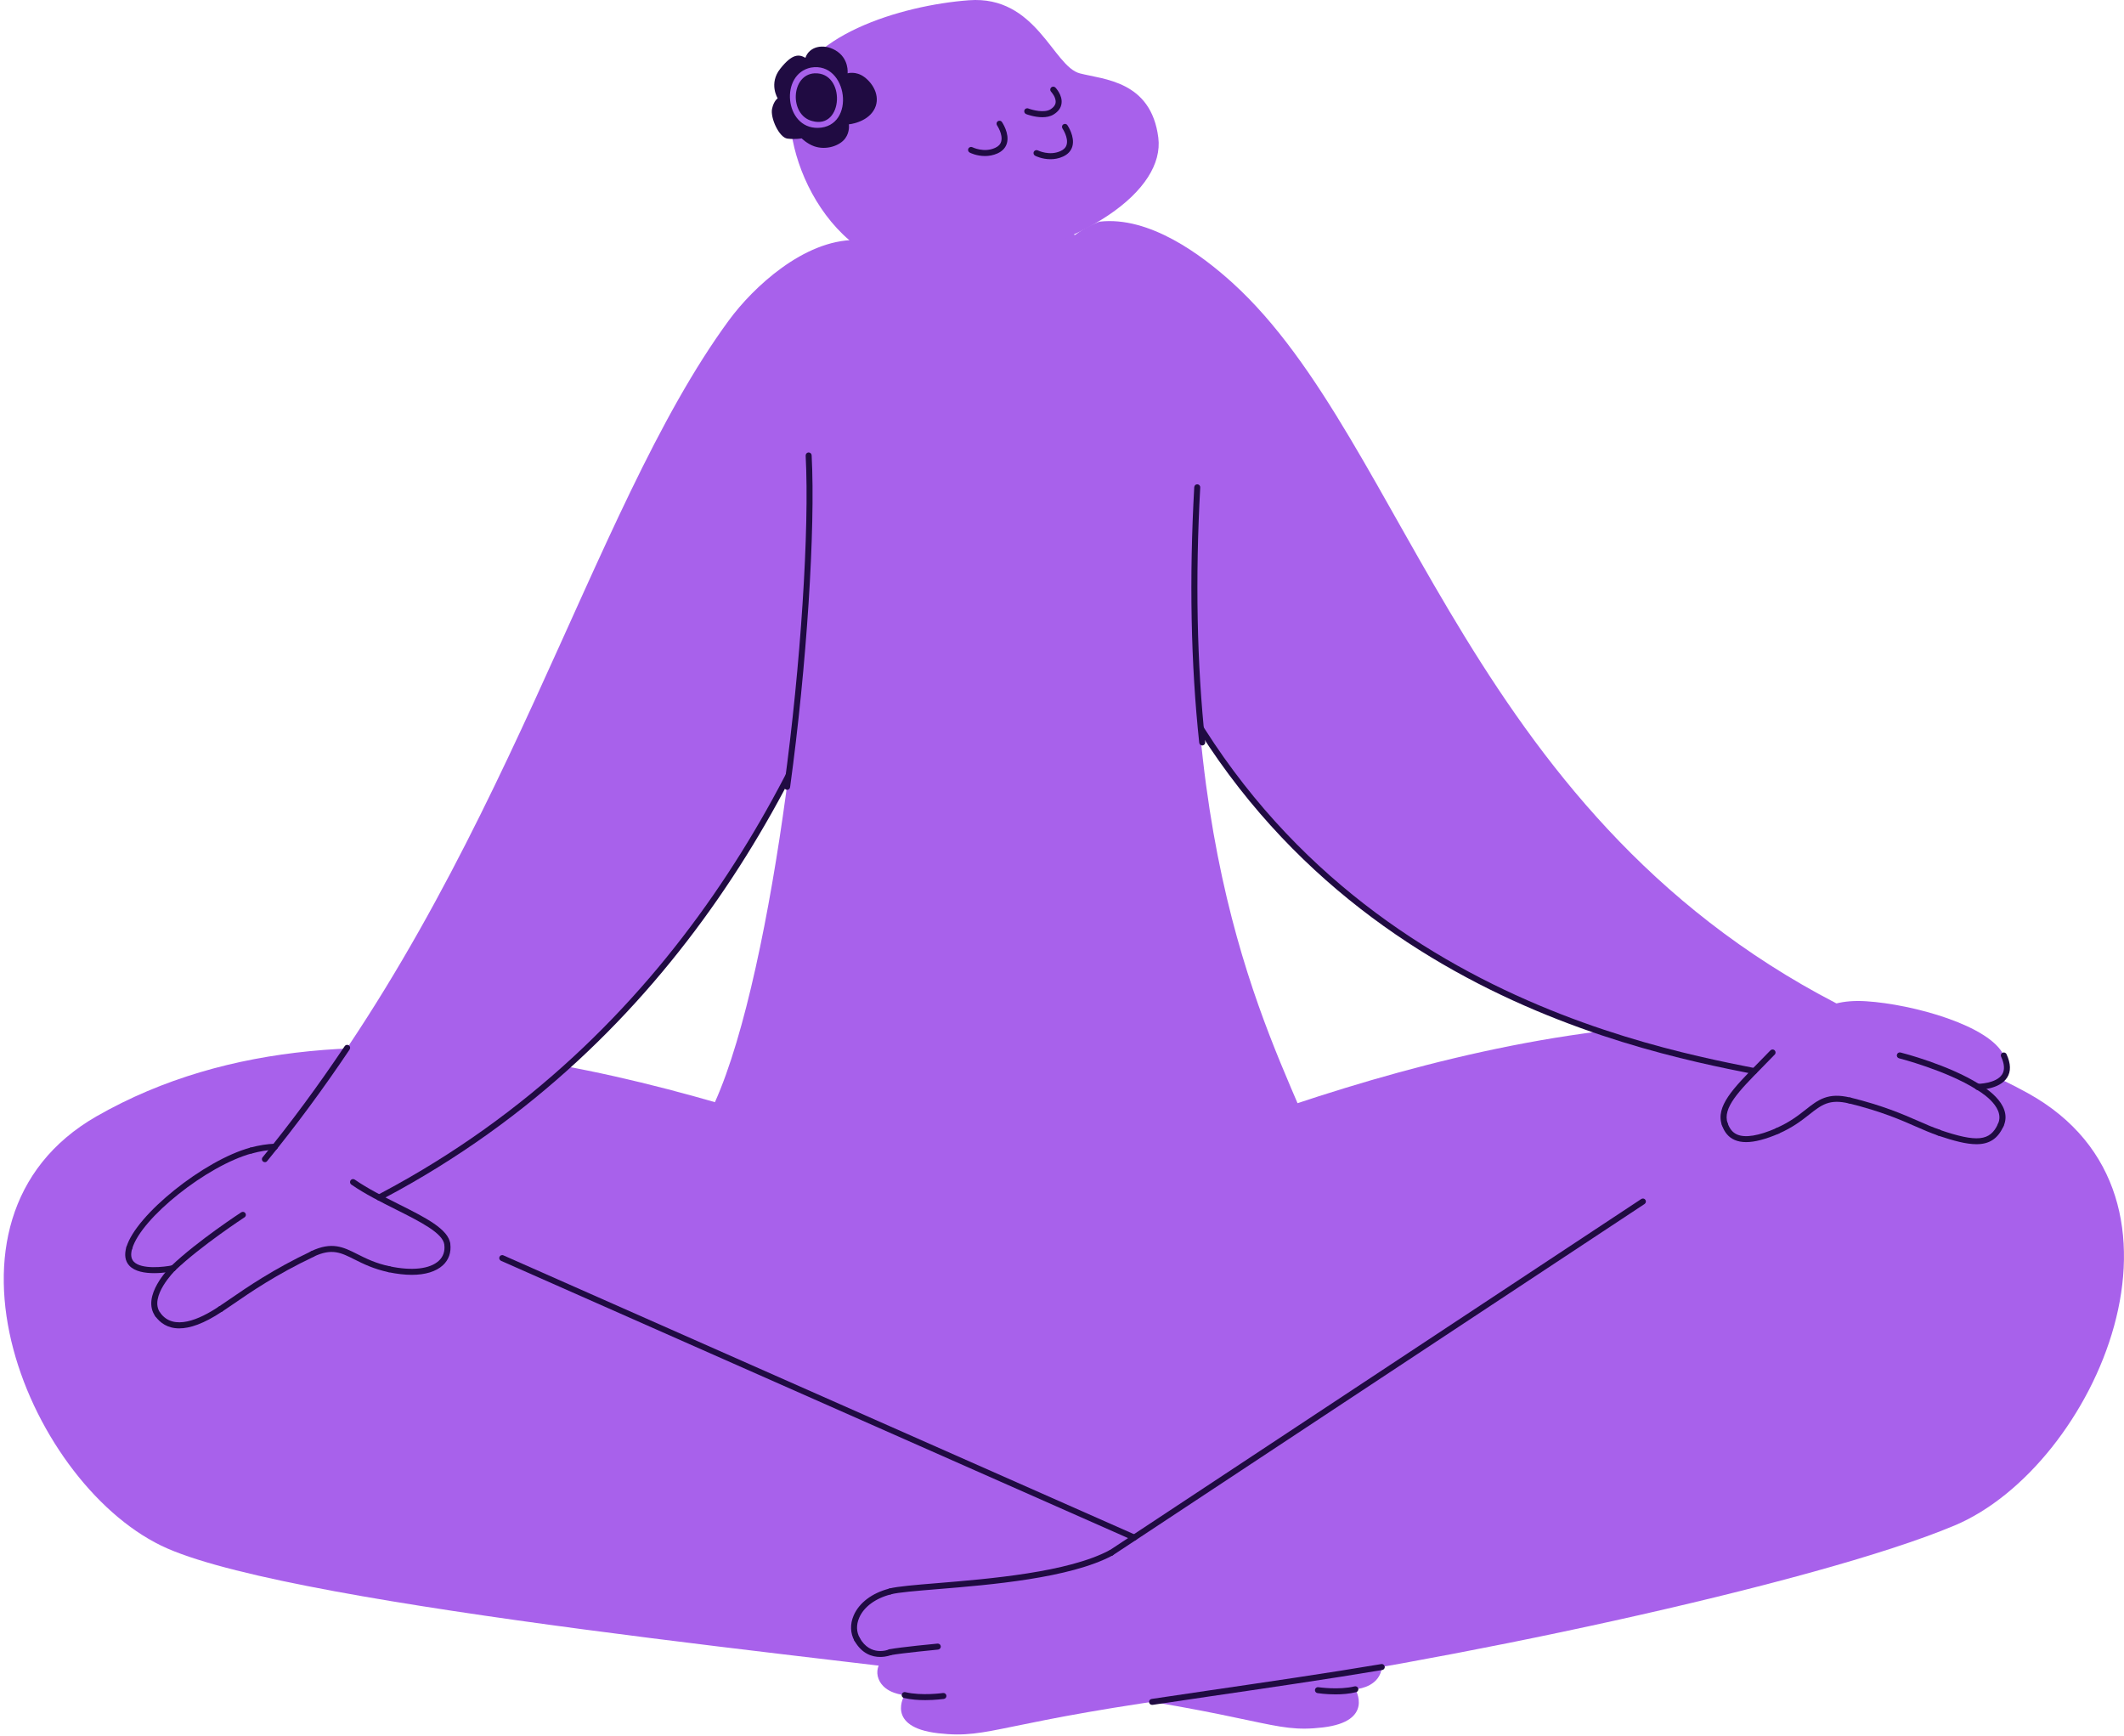 <svg width="563" height="460" viewBox="0 0 563 460" fill="none" xmlns="http://www.w3.org/2000/svg">
<path d="M240.903 308.688C192.173 292.481 95.886 255.592 25.6 295.846C-22.289 323.275 8.362 394.736 44.41 410.402C80.458 426.069 223.649 439.577 279.57 447.149C335.491 454.72 336.92 459.434 350.634 457.815C364.348 456.196 359.253 447.688 359.253 447.688C359.253 447.688 364.396 447.419 365.92 443.434C367.491 439.307 362.983 436.339 362.983 436.339C362.983 436.339 369.031 437.323 370.825 430.974C372.682 424.387 370.523 420.228 362.983 419.418C356.999 418.783 319.094 412.021 306.348 409.99C306.364 410.006 306.888 330.64 240.903 308.688Z" fill="#A861EB"/>
<path d="M362.999 437.15C362.951 437.15 362.904 437.15 362.84 437.134C360.11 436.594 350.793 435.674 350.697 435.658C350.269 435.61 349.935 435.229 349.983 434.785C350.031 434.341 350.396 434.039 350.856 434.071C351.237 434.102 360.332 435.007 363.142 435.563C363.57 435.642 363.856 436.071 363.761 436.499C363.697 436.896 363.364 437.15 362.999 437.15Z" fill="#200B42"/>
<path d="M353.998 449.054C351.395 449.054 349.363 448.737 349.22 448.721C348.791 448.657 348.49 448.245 348.553 447.816C348.617 447.387 349.03 447.086 349.458 447.149C349.506 447.149 354.823 447.959 359.077 446.927C359.506 446.832 359.934 447.086 360.03 447.514C360.125 447.943 359.871 448.372 359.442 448.467C357.649 448.911 355.696 449.054 353.998 449.054Z" fill="#200B42"/>
<path d="M307.126 305.768C362.983 283.879 464.873 249.482 537.556 289.736C587.064 317.165 555.381 388.625 518.095 404.292C480.809 419.959 380.015 441.134 322.189 448.689C264.364 456.245 262.887 460.975 248.697 459.356C234.506 457.737 239.776 449.229 239.776 449.229C239.776 449.229 234.459 448.959 232.887 444.975C231.268 440.848 235.919 437.88 235.919 437.88C235.919 437.88 230.427 440.229 227.157 434.451C224.744 430.181 227.76 423.832 235.919 421.752C243.046 419.927 278.681 419.959 294.475 411.53C275.935 423.61 231.935 335.244 307.126 305.768Z" fill="#A861EB"/>
<path d="M235.95 422.563C235.601 422.563 235.268 422.324 235.188 421.959C235.077 421.531 235.331 421.102 235.76 420.991C237.918 420.436 242.522 420.055 248.347 419.578C262.204 418.436 283.141 416.721 294.141 410.832C294.522 410.626 295.014 410.769 295.22 411.166C295.427 411.547 295.284 412.039 294.887 412.245C283.585 418.277 262.458 420.023 248.474 421.166C242.728 421.642 238.188 422.007 236.156 422.531C236.077 422.547 236.014 422.563 235.95 422.563Z" fill="#200B42"/>
<path d="M227.188 435.262C226.918 435.262 226.648 435.119 226.489 434.865C225.378 432.881 225.283 430.436 226.267 428.166C227.711 424.785 231.156 422.182 235.743 421.008C236.172 420.896 236.6 421.15 236.712 421.579C236.823 422.008 236.569 422.436 236.14 422.547C232.045 423.595 228.965 425.865 227.727 428.785C226.934 430.627 226.997 432.515 227.886 434.071C228.108 434.452 227.965 434.944 227.584 435.15C227.457 435.23 227.315 435.262 227.188 435.262Z" fill="#200B42"/>
<path d="M233.316 439.134C231.236 439.134 228.474 438.356 226.49 434.848C226.268 434.467 226.411 433.975 226.792 433.768C227.173 433.546 227.649 433.689 227.871 434.07C230.728 439.134 235.427 437.229 235.633 437.149C236.03 436.975 236.506 437.165 236.665 437.578C236.839 437.975 236.649 438.451 236.252 438.61C236.236 438.626 234.998 439.134 233.316 439.134Z" fill="#200B42"/>
<path d="M235.951 438.673C235.586 438.673 235.253 438.403 235.173 438.023C235.094 437.594 235.38 437.181 235.808 437.086C238.713 436.531 248.11 435.626 248.507 435.594C248.951 435.562 249.332 435.88 249.364 436.308C249.412 436.753 249.078 437.134 248.65 437.181C248.554 437.197 238.919 438.118 236.094 438.657C236.046 438.673 235.999 438.673 235.951 438.673Z" fill="#200B42"/>
<path d="M245.253 450.578C243.491 450.578 241.475 450.451 239.618 450.006C239.19 449.911 238.92 449.482 239.031 449.054C239.126 448.625 239.555 448.355 239.983 448.466C244.38 449.498 249.888 448.689 249.952 448.689C250.38 448.625 250.793 448.927 250.856 449.355C250.92 449.784 250.618 450.197 250.19 450.26C250.031 450.26 247.936 450.578 245.253 450.578Z" fill="#200B42"/>
<path d="M294.506 412.339C294.252 412.339 293.998 412.212 293.84 411.99C293.601 411.625 293.697 411.133 294.062 410.895L435.047 317.767C435.412 317.529 435.904 317.624 436.142 317.99C436.38 318.355 436.285 318.847 435.92 319.085L294.935 412.212C294.808 412.292 294.665 412.339 294.506 412.339Z" fill="#200B42"/>
<path d="M300.65 408.277C300.539 408.277 300.428 408.261 300.333 408.214L132.808 334.15C132.411 333.975 132.22 333.499 132.395 333.102C132.57 332.705 133.046 332.515 133.443 332.705L300.967 406.769C301.364 406.944 301.555 407.42 301.38 407.817C301.237 408.103 300.952 408.277 300.65 408.277Z" fill="#200B42"/>
<path d="M305.363 451.832C304.982 451.832 304.633 451.546 304.585 451.165C304.521 450.737 304.807 450.324 305.252 450.261C308.871 449.705 314.395 448.896 320.903 447.943C334.157 446.007 352.315 443.356 366.125 441.022C366.554 440.943 366.966 441.245 367.046 441.673C367.125 442.102 366.823 442.515 366.395 442.594C352.569 444.927 334.395 447.578 321.141 449.515C314.633 450.467 309.109 451.276 305.506 451.832C305.458 451.832 305.41 451.832 305.363 451.832Z" fill="#200B42"/>
<path d="M70.221 307.212C133.983 229.132 155.856 135.782 193.205 84.893C199.682 76.068 213.11 63.607 226.682 63.607C249.825 67.544 247.999 96.465 231.777 149.417C194.999 269.307 116.157 308.99 100.49 317.371C100.49 317.371 83.014 327.847 72.586 318.926C68.935 316.085 66.221 312.545 70.221 307.212Z" fill="#A861EB"/>
<path d="M82.79 332.338C91.124 328.386 92.902 334.227 103.171 336.386C113.441 338.545 119.251 335.306 118.568 329.767C117.886 324.227 103.171 319.909 93.584 313.29C83.997 306.671 78.584 301.671 66.568 304.909C54.552 308.148 36.711 322.338 34.282 330.719C31.854 339.1 45.901 336.116 45.901 336.116C45.901 336.116 38.314 343.529 41.854 348.402C45.33 353.211 51.774 351.402 58.473 346.91C63.647 343.465 70.901 337.973 82.79 332.338Z" fill="#A861EB"/>
<path d="M45.901 336.909C45.695 336.909 45.489 336.83 45.33 336.655C45.028 336.338 45.044 335.83 45.362 335.528C52.393 328.83 63.838 321.369 63.949 321.29C64.314 321.052 64.806 321.163 65.044 321.528C65.282 321.893 65.187 322.385 64.806 322.623C64.695 322.703 53.362 330.099 46.441 336.687C46.282 336.83 46.092 336.909 45.901 336.909Z" fill="#200B42"/>
<path d="M100.49 318.164C100.204 318.164 99.934 318.005 99.791 317.751C99.585 317.37 99.728 316.878 100.125 316.672L101.22 316.085C178.839 274.846 214.649 202.56 231.03 149.195C231.157 148.782 231.602 148.544 232.014 148.671C232.427 148.798 232.665 149.242 232.538 149.655C216.078 203.306 180.062 275.989 101.95 317.481L100.855 318.069C100.744 318.132 100.617 318.164 100.49 318.164Z" fill="#200B42"/>
<path d="M58.457 347.719C58.203 347.719 57.95 347.592 57.791 347.37C57.553 347.005 57.648 346.513 58.013 346.275C58.87 345.703 59.775 345.084 60.743 344.418C65.68 341.021 72.457 336.37 82.442 331.64C82.838 331.449 83.315 331.624 83.505 332.021C83.696 332.418 83.521 332.894 83.124 333.084C73.251 337.767 66.537 342.37 61.648 345.735C60.664 346.402 59.759 347.037 58.886 347.608C58.759 347.672 58.616 347.719 58.457 347.719Z" fill="#200B42"/>
<path d="M47.505 352.053C44.41 352.053 42.442 350.577 41.203 348.879C40.95 348.529 41.029 348.021 41.378 347.767C41.727 347.513 42.235 347.593 42.489 347.942C45.997 352.783 52.87 349.704 58.029 346.26C58.394 346.021 58.886 346.117 59.124 346.482C59.362 346.847 59.267 347.339 58.902 347.577C53.981 350.863 50.283 352.053 47.505 352.053Z" fill="#200B42"/>
<path d="M41.839 349.212C41.585 349.212 41.347 349.101 41.188 348.879C37.299 343.498 44.998 335.879 45.331 335.546C45.649 335.244 46.141 335.244 46.458 335.561C46.76 335.879 46.76 336.371 46.442 336.688C46.379 336.752 39.395 343.673 42.474 347.942C42.728 348.292 42.649 348.8 42.299 349.054C42.172 349.149 42.014 349.212 41.839 349.212Z" fill="#200B42"/>
<path d="M40.87 337.418C38.426 337.418 35.743 337.005 34.283 335.433C33.156 334.227 32.902 332.56 33.505 330.481C33.632 330.052 34.061 329.814 34.489 329.941C34.918 330.068 35.156 330.497 35.029 330.925C34.584 332.449 34.727 333.576 35.442 334.354C37.442 336.513 43.537 335.799 45.712 335.338C46.156 335.259 46.569 335.529 46.648 335.957C46.727 336.386 46.458 336.814 46.029 336.894C45.87 336.926 43.521 337.418 40.87 337.418Z" fill="#200B42"/>
<path d="M34.282 331.514C34.203 331.514 34.139 331.498 34.06 331.482C33.632 331.355 33.394 330.926 33.52 330.498C35.997 321.99 54.108 307.45 66.362 304.148C66.79 304.037 67.219 304.275 67.33 304.704C67.441 305.132 67.187 305.561 66.775 305.672C54.901 308.878 37.409 322.799 35.044 330.926C34.933 331.275 34.616 331.514 34.282 331.514Z" fill="#200B42"/>
<path d="M118.57 330.561C118.173 330.561 117.84 330.259 117.776 329.862C117.395 326.799 111.395 323.783 105.03 320.592C100.951 318.545 96.728 316.434 93.125 313.942C92.76 313.688 92.681 313.195 92.919 312.83C93.173 312.465 93.665 312.37 94.03 312.624C97.538 315.053 101.713 317.132 105.744 319.164C112.792 322.703 118.887 325.751 119.363 329.656C119.411 330.084 119.109 330.481 118.665 330.545C118.633 330.561 118.602 330.561 118.57 330.561Z" fill="#200B42"/>
<path d="M109.141 337.864C107.284 337.864 105.22 337.626 102.998 337.165C102.57 337.07 102.3 336.657 102.379 336.229C102.474 335.8 102.887 335.515 103.316 335.61C109.204 336.848 113.919 336.324 116.284 334.165C117.49 333.07 117.982 331.626 117.776 329.864C117.728 329.435 118.03 329.038 118.474 328.975C118.919 328.911 119.3 329.229 119.363 329.673C119.633 331.927 118.951 333.896 117.379 335.34C115.554 337.007 112.712 337.864 109.141 337.864Z" fill="#200B42"/>
<path d="M103.173 337.18C103.125 337.18 103.062 337.181 103.014 337.165C99.03 336.323 96.252 334.927 93.998 333.8C90.363 331.974 87.966 330.752 83.125 333.053C82.728 333.244 82.252 333.069 82.062 332.673C81.871 332.276 82.046 331.8 82.443 331.609C87.982 328.99 90.951 330.482 94.713 332.371C96.982 333.514 99.554 334.815 103.332 335.609C103.76 335.704 104.03 336.117 103.951 336.546C103.871 336.927 103.538 337.18 103.173 337.18Z" fill="#200B42"/>
<path d="M70.22 308.005C70.046 308.005 69.871 307.942 69.712 307.831C69.379 307.561 69.315 307.053 69.601 306.72C77.093 297.561 84.411 287.64 91.363 277.259C91.601 276.894 92.093 276.799 92.458 277.037C92.823 277.275 92.919 277.767 92.681 278.132C85.696 288.545 78.347 298.497 70.823 307.704C70.665 307.91 70.442 308.005 70.22 308.005Z" fill="#200B42"/>
<path d="M66.569 305.704C66.22 305.704 65.903 305.465 65.807 305.116C65.696 304.688 65.95 304.259 66.363 304.148C68.696 303.513 70.823 303.18 72.855 303.116C73.315 303.132 73.665 303.45 73.68 303.878C73.696 304.323 73.347 304.688 72.918 304.704C71.014 304.767 69.014 305.084 66.791 305.688C66.696 305.704 66.633 305.704 66.569 305.704Z" fill="#200B42"/>
<path d="M491.524 268.322C389.301 218.322 373.444 117.401 326.698 74.972C318.587 67.607 304.682 57.194 291.412 58.75C269.507 67.226 271.777 93.655 297.491 148.75C333.602 256.386 429.619 276.846 465 283.862C465 283.862 484.476 288.418 493.238 281.926C500.794 277.894 497.381 271.195 491.524 268.322Z" fill="#A861EB"/>
<path d="M490.301 291.671C481.348 289.465 480.761 295.544 471.142 299.703C461.507 303.862 458.412 301.402 457.189 297.957C455.332 292.687 461.761 287.338 469.84 278.941C477.92 270.544 482.221 264.56 494.65 265.354C507.079 266.147 527.491 271.814 531.142 279.719C534.999 288.037 524.253 288.036 524.253 288.036C524.253 288.036 532.825 292.671 530.333 298.164C527.888 303.576 523.444 303.433 513.92 300.195C508.015 298.179 503.079 294.83 490.301 291.671Z" fill="#A861EB"/>
<path d="M524.254 288.829C524.111 288.829 523.968 288.797 523.825 288.702C515.778 283.654 503.508 280.512 503.381 280.48C502.952 280.369 502.698 279.94 502.809 279.512C502.92 279.083 503.349 278.829 503.778 278.94C504.286 279.067 516.413 282.162 524.667 287.353C525.032 287.591 525.143 288.083 524.921 288.448C524.778 288.686 524.508 288.829 524.254 288.829Z" fill="#200B42"/>
<path d="M465 284.67C464.952 284.67 464.904 284.67 464.841 284.654C432.349 278.209 333.507 258.606 296.729 149.002C296.586 148.59 296.808 148.145 297.221 148.002C297.634 147.859 298.094 148.082 298.221 148.494C334.697 257.209 432.873 276.686 465.127 283.082C465.555 283.162 465.841 283.59 465.746 284.019C465.714 284.4 465.381 284.67 465 284.67Z" fill="#200B42"/>
<path d="M513.921 300.973C513.841 300.973 513.746 300.957 513.667 300.925C511.698 300.258 509.825 299.433 507.825 298.56C503.746 296.766 498.651 294.544 490.127 292.433C489.698 292.322 489.444 291.893 489.539 291.465C489.651 291.036 490.079 290.782 490.492 290.877C499.159 293.02 504.317 295.274 508.46 297.084C510.508 297.989 512.286 298.766 514.19 299.401C514.603 299.544 514.825 299.989 514.682 300.401C514.555 300.766 514.254 300.973 513.921 300.973Z" fill="#200B42"/>
<path d="M523.889 303.242C521.206 303.242 517.841 302.353 513.666 300.941C513.254 300.798 513.031 300.353 513.174 299.941C513.317 299.528 513.762 299.306 514.174 299.448C524.063 302.814 527.523 302.448 529.603 297.845C529.777 297.448 530.254 297.274 530.651 297.448C531.047 297.623 531.222 298.099 531.047 298.496C529.524 301.877 527.222 303.242 523.889 303.242Z" fill="#200B42"/>
<path d="M530.333 298.956C530.222 298.956 530.111 298.94 530 298.892C529.603 298.717 529.429 298.241 529.603 297.844C531.762 293.083 523.952 288.781 523.873 288.749C523.492 288.543 523.349 288.067 523.555 287.67C523.762 287.289 524.238 287.146 524.635 287.352C525.016 287.559 533.825 292.4 531.063 298.495C530.921 298.781 530.635 298.956 530.333 298.956Z" fill="#200B42"/>
<path d="M524.255 288.828C523.81 288.828 523.461 288.479 523.461 288.035C523.461 287.59 523.81 287.241 524.255 287.241C524.302 287.241 529.128 287.209 530.699 284.733C531.429 283.59 531.334 282.003 530.429 280.051C530.239 279.654 530.413 279.178 530.81 279.003C531.207 278.828 531.683 278.987 531.858 279.384C533.017 281.876 533.064 283.971 532.017 285.59C529.985 288.781 524.493 288.828 524.255 288.828Z" fill="#200B42"/>
<path d="M457.175 298.749C456.842 298.749 456.54 298.543 456.429 298.225C454.667 293.241 459.413 288.432 465.969 281.765C467.016 280.701 468.127 279.574 469.27 278.384C469.572 278.066 470.08 278.051 470.397 278.368C470.715 278.67 470.731 279.178 470.413 279.495C469.27 280.685 468.159 281.812 467.112 282.876C460.953 289.13 456.508 293.638 457.937 297.686C458.08 298.098 457.873 298.559 457.445 298.701C457.35 298.733 457.27 298.749 457.175 298.749Z" fill="#200B42"/>
<path d="M462.84 302.687C461.682 302.687 460.666 302.497 459.793 302.116C458.221 301.433 457.11 300.147 456.443 298.227C456.301 297.814 456.507 297.354 456.935 297.211C457.348 297.068 457.809 297.274 457.951 297.703C458.491 299.211 459.285 300.163 460.443 300.671C462.586 301.608 466.094 301.052 470.84 298.989C471.237 298.814 471.713 299.005 471.888 299.401C472.063 299.798 471.872 300.275 471.475 300.449C467.967 301.941 465.126 302.687 462.84 302.687Z" fill="#200B42"/>
<path d="M471.127 300.495C470.826 300.495 470.524 300.321 470.397 300.019C470.222 299.622 470.413 299.146 470.81 298.972C474.349 297.432 476.619 295.654 478.619 294.083C481.921 291.479 484.54 289.432 490.476 290.892C490.905 291.003 491.159 291.432 491.064 291.86C490.953 292.289 490.524 292.543 490.111 292.448C484.921 291.178 482.81 292.829 479.603 295.352C477.635 296.908 475.175 298.829 471.445 300.448C471.349 300.479 471.238 300.495 471.127 300.495Z" fill="#200B42"/>
<path d="M230.729 75.751C222.538 87.1 212.761 107.084 213.618 141.465C214.491 175.862 203.141 270.307 186.395 298.149C169.649 325.99 194.506 371.514 269.618 367.594C344.73 363.657 358.777 330.355 349.047 304.705C339.317 279.054 312.999 235.72 316.761 137.1C318.793 83.878 308.46 71.592 283.634 61.767C258.808 51.941 236.777 67.37 230.729 75.751Z" fill="#A861EB"/>
<path d="M318.65 197.56C318.253 197.56 317.92 197.258 317.872 196.846C315.65 176.02 315.206 153.226 316.555 129.099C316.587 128.655 316.936 128.337 317.396 128.353C317.841 128.385 318.174 128.75 318.142 129.194C316.809 153.242 317.253 175.941 319.46 196.687C319.507 197.115 319.19 197.512 318.761 197.56C318.714 197.56 318.682 197.56 318.65 197.56Z" fill="#200B42"/>
<path d="M208.665 209.324C208.618 209.324 208.586 209.324 208.538 209.324C208.11 209.261 207.792 208.864 207.856 208.435C212.237 176.404 214.586 140.356 213.554 120.752C213.538 120.308 213.872 119.943 214.3 119.911C214.792 119.911 215.11 120.229 215.142 120.657C216.173 140.34 213.824 176.515 209.427 208.626C209.38 209.039 209.046 209.324 208.665 209.324Z" fill="#200B42"/>
<path d="M286.237 19.448C279.126 17.607 274.745 -1.266 256.824 0.067C238.904 1.401 211.872 9.56 209.586 26.369C207.3 43.179 222.348 76.115 252.666 71.369C288.237 65.798 308.761 50.29 307.031 36.496C305.126 21.401 292.523 21.083 286.237 19.448Z" fill="#A861EB"/>
<path d="M261.094 41.353C258.84 41.353 257.126 40.496 257.03 40.432C256.634 40.226 256.491 39.75 256.681 39.369C256.888 38.988 257.364 38.829 257.745 39.02C257.777 39.036 260.824 40.544 263.761 39.194C264.65 38.798 265.173 38.242 265.38 37.496C265.904 35.639 264.3 33.242 264.284 33.226C264.046 32.861 264.126 32.369 264.491 32.131C264.856 31.877 265.348 31.972 265.586 32.337C265.665 32.464 267.618 35.353 266.904 37.925C266.57 39.131 265.729 40.052 264.411 40.655C263.269 41.163 262.126 41.353 261.094 41.353Z" fill="#200B42"/>
<path d="M278.444 42.195C276.19 42.195 274.475 41.338 274.38 41.274C273.983 41.068 273.84 40.592 274.031 40.211C274.237 39.83 274.713 39.671 275.094 39.862C275.126 39.877 278.174 41.385 281.11 40.036C281.999 39.639 282.523 39.084 282.729 38.338C283.253 36.481 281.65 34.084 281.634 34.068C281.396 33.703 281.475 33.211 281.84 32.973C282.205 32.719 282.698 32.814 282.936 33.179C283.015 33.306 284.967 36.195 284.253 38.766C283.92 39.973 283.079 40.893 281.761 41.496C280.618 42.02 279.475 42.195 278.444 42.195Z" fill="#200B42"/>
<path d="M276.299 31.067C274.156 31.067 272.125 30.29 271.998 30.242C271.585 30.083 271.394 29.623 271.537 29.21C271.68 28.798 272.156 28.591 272.569 28.75C273.648 29.163 276.791 30.004 278.458 28.972C279.268 28.464 279.712 27.893 279.807 27.21C279.998 25.782 278.617 24.321 278.601 24.305C278.299 23.988 278.315 23.48 278.633 23.178C278.95 22.877 279.458 22.893 279.76 23.21C279.839 23.29 281.664 25.226 281.379 27.401C281.236 28.575 280.537 29.559 279.299 30.321C278.426 30.877 277.347 31.067 276.299 31.067Z" fill="#200B42"/>
<path d="M213.49 15.321C211.808 14.369 210.046 14.131 206.808 18.226C203.697 22.162 206.141 26.067 206.141 26.067C206.141 26.067 205.109 26.686 204.649 28.829C204.141 31.274 206.538 36.464 208.712 36.734C210.887 37.004 212.49 36.67 212.49 36.67C212.49 36.67 213.919 38.099 215.808 38.766C218.951 39.877 222.601 38.655 224.046 36.67C225.332 34.908 224.998 32.956 224.998 32.956C224.998 32.956 229.522 32.543 231.554 29.305C233.586 26.067 231.713 22.321 229.062 20.385C226.84 18.766 224.665 19.432 224.665 19.432C224.665 19.432 225.141 15.48 221.427 13.321C218.109 11.416 214.443 12.416 213.49 15.321Z" fill="#200B42"/>
<path d="M216.777 33.893C207.904 34.004 206.666 19.576 214.967 17.909C224.745 16.227 227.015 33.687 216.777 33.893ZM215.888 19.433C209.634 19.798 209.158 30.465 215.253 32.068C223.634 34.465 224.237 19.02 215.888 19.433Z" fill="#A861EB"/>
</svg>

